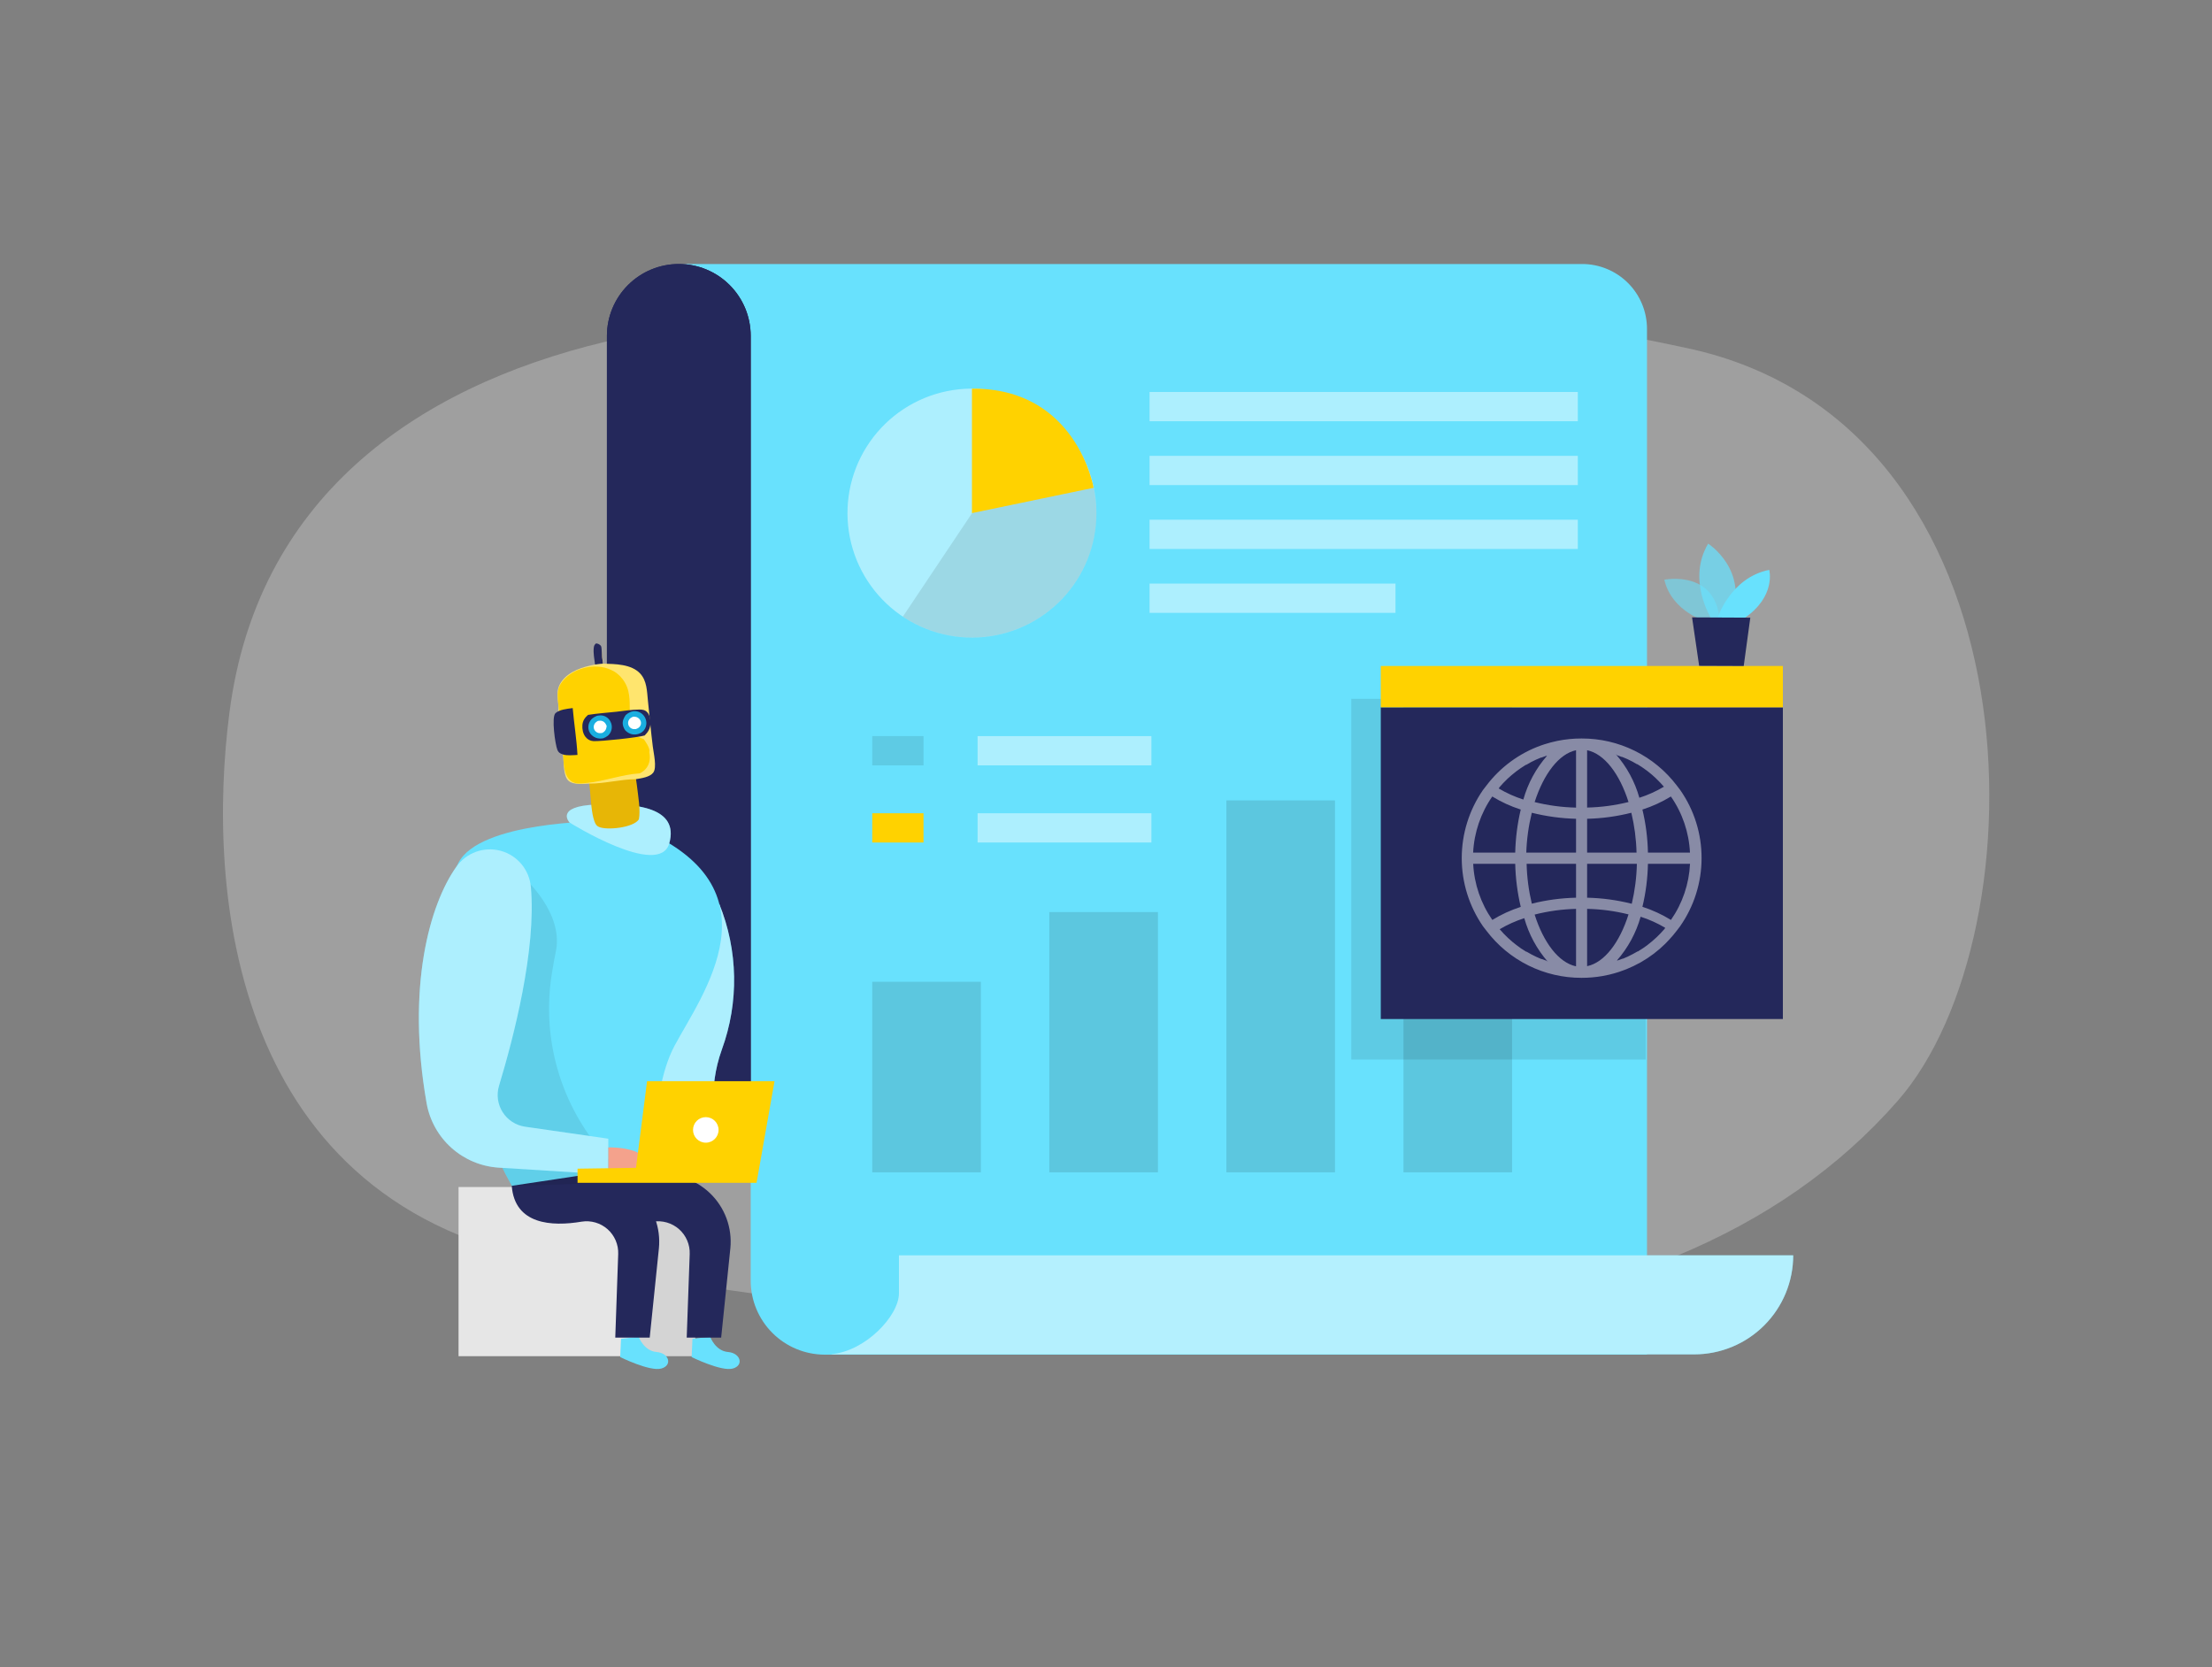 <svg width="406" height="306" viewBox="0 0 406 306" fill="none" xmlns="http://www.w3.org/2000/svg">
<rect x="0" y="0" width="406" height="306" fill="#808080" stroke="none"/>
<path opacity="0.3" d="M111.132 62.716C75.475 71.242 47.106 91.978 42.112 130.792C37.87 163.485 42.234 221.401 101.896 231.693C217.992 251.729 304.713 251.851 348.338 202.025C375.246 171.27 374.789 77.89 309.758 63.913C263.758 53.997 187.572 44.446 111.132 62.716Z" fill="#E6E6E6"/>
<path d="M302.297 60.371V248.633H151.387C147.78 248.633 144.321 247.2 141.77 244.65C139.219 242.099 137.786 238.64 137.786 235.032V61.65C137.786 58.151 136.396 54.794 133.922 52.32C131.447 49.845 128.091 48.455 124.591 48.455H290.402C291.965 48.456 293.513 48.766 294.957 49.365C296.401 49.965 297.713 50.843 298.818 51.949C299.922 53.056 300.798 54.369 301.395 55.814C301.992 57.259 302.299 58.808 302.297 60.371Z" fill="#68E1FD"/>
<path d="M137.786 61.65V206.064H111.396V61.65C111.396 58.151 112.786 54.794 115.261 52.32C117.736 49.845 121.092 48.455 124.591 48.455C128.091 48.455 131.447 49.845 133.922 52.32C136.396 54.794 137.786 58.151 137.786 61.65Z" fill="#24285B"/>
<path d="M137.786 61.65V206.064H111.396V61.65C111.396 58.151 112.786 54.794 115.261 52.32C117.736 49.845 121.092 48.455 124.591 48.455C128.091 48.455 131.447 49.845 133.922 52.32C136.396 54.794 137.786 58.151 137.786 61.65Z" fill="#24285B"/>
<path d="M164.998 230.465V237.367C164.998 241.518 158.787 248.034 152.625 248.532V248.582H310.965C313.352 248.582 315.716 248.112 317.921 247.198C320.126 246.285 322.129 244.946 323.816 243.257C325.503 241.569 326.841 239.565 327.754 237.36C328.666 235.154 329.135 232.791 329.134 230.404H164.998V230.465Z" fill="#68E1FD"/>
<path opacity="0.5" d="M164.998 230.465V237.367C164.998 241.518 158.787 248.034 152.625 248.532V248.582H310.965C313.352 248.582 315.716 248.112 317.921 247.198C320.126 246.285 322.129 244.946 323.816 243.257C325.503 241.569 326.841 239.565 327.754 237.36C328.666 235.154 329.135 232.791 329.134 230.404H164.998V230.465Z" fill="white"/>
<g opacity="0.12">
<path d="M180.031 180.192H160.096V215.169H180.031V180.192Z" fill="black"/>
<path d="M212.531 167.403H192.596V215.169H212.531V167.403Z" fill="black"/>
<path d="M245.031 146.91H225.097V215.169H245.031V146.91Z" fill="black"/>
<path d="M277.532 128.265H257.597V215.169H277.532V128.265Z" fill="black"/>
</g>
<path opacity="0.46" d="M211.333 135.105H179.432V140.475H211.333V135.105Z" fill="white"/>
<path opacity="0.46" d="M211.333 149.265H179.432V154.634H211.333V149.265Z" fill="white"/>
<path opacity="0.1" d="M169.505 135.105H160.096V140.475H169.505V135.105Z" fill="black"/>
<path d="M169.505 149.265H160.096V154.634H169.505V149.265Z" fill="#FFD200"/>
<path opacity="0.46" d="M201.244 94.18C201.243 100.038 198.993 105.671 194.958 109.916C190.923 114.162 185.411 116.695 179.562 116.994C173.713 117.293 167.972 115.334 163.525 111.522C159.079 107.71 156.266 102.335 155.668 96.509C155.07 90.682 156.733 84.849 160.312 80.213C163.892 75.577 169.115 72.493 174.903 71.597C180.692 70.702 186.603 72.064 191.416 75.401C196.229 78.739 199.576 83.797 200.767 89.532C200.879 90.141 200.99 90.77 201.072 91.379C201.191 92.308 201.249 93.244 201.244 94.18Z" fill="white"/>
<path d="M178.396 71.333V94.181L200.726 89.532C200.726 89.532 197.651 71.181 178.396 71.333Z" fill="#FFD200"/>
<path opacity="0.1" d="M201.244 94.181C201.241 98.315 200.116 102.371 197.989 105.917C195.863 109.462 192.814 112.364 189.168 114.313C185.522 116.262 181.415 117.185 177.285 116.984C173.156 116.783 169.159 115.466 165.719 113.172L178.417 94.181L200.747 89.532C200.858 90.141 200.97 90.77 201.051 91.379C201.177 92.308 201.242 93.244 201.244 94.181Z" fill="black"/>
<path opacity="0.46" d="M210.998 77.311L289.6 77.311V71.942L210.998 71.942V77.311Z" fill="white"/>
<path opacity="0.46" d="M210.998 89.035L289.6 89.035V83.665L210.998 83.665V89.035Z" fill="white"/>
<path opacity="0.46" d="M210.998 100.758L289.6 100.758V95.388L210.998 95.388V100.758Z" fill="white"/>
<path opacity="0.46" d="M210.998 112.481H256.135V107.112H210.998V112.481Z" fill="white"/>
<path opacity="0.1" d="M302.074 128.265H248.025V194.473H302.074V128.265Z" fill="black"/>
<path d="M327.236 129.828H253.435V187.033H327.236V129.828Z" fill="#24285B"/>
<path d="M327.236 122.235H253.435V129.817H327.236V122.235Z" fill="#FFD200"/>
<path opacity="0.46" d="M312.315 157.517C312.328 153.054 310.967 148.695 308.418 145.032L307.778 144.19C305.732 141.492 303.088 139.307 300.053 137.806C297.018 136.305 293.676 135.53 290.29 135.542C288.804 135.538 287.321 135.685 285.864 135.979C285.045 136.149 284.235 136.362 283.439 136.618L282.84 136.821C278.862 138.249 275.385 140.802 272.832 144.17L272.182 145.012C269.65 148.685 268.294 153.041 268.294 157.502C268.294 161.963 269.65 166.318 272.182 169.991L272.832 170.834C274.874 173.528 277.513 175.71 280.543 177.209C283.573 178.708 286.91 179.483 290.29 179.471C291.569 179.472 292.846 179.363 294.106 179.147C294.522 179.075 294.939 178.984 295.345 178.893C295.954 178.751 296.563 178.578 297.151 178.385C297.496 178.274 297.831 178.152 298.166 178.02L298.562 177.868C299.411 177.523 300.238 177.127 301.039 176.68L301.201 176.589C302.819 175.666 304.31 174.537 305.637 173.229C305.873 172.999 306.107 172.755 306.337 172.498C306.824 171.981 307.291 171.422 307.738 170.844L308.377 170.001C310.937 166.341 312.312 161.983 312.315 157.517ZM305.515 170.499C305.292 170.742 305.078 170.996 304.845 171.23L304.764 171.321C304.54 171.554 304.317 171.778 304.084 172.001L303.982 172.092C303.759 172.305 303.525 172.519 303.282 172.722L303.17 172.813L302.439 173.402L302.328 173.493L301.556 174.041L301.455 174.102C301.191 174.285 300.917 174.457 300.643 174.62H300.572C300.288 174.782 299.993 174.955 299.699 175.107C299.405 175.269 299.1 175.421 298.796 175.564C298.491 175.706 298.187 175.827 297.882 175.959H297.801C297.496 176.081 297.202 176.183 296.898 176.284H296.776C298.809 173.967 300.297 171.224 301.13 168.256C302.704 168.761 304.216 169.442 305.637 170.286L305.515 170.499ZM283.885 176.345C283.581 176.244 283.276 176.142 282.982 176.02H282.901C282.586 175.888 282.282 175.767 281.987 175.624C281.683 175.482 281.378 175.33 281.074 175.168C280.779 175.015 280.495 174.843 280.211 174.681H280.13C279.856 174.518 279.592 174.346 279.318 174.163L279.216 174.102C278.962 173.919 278.699 173.737 278.455 173.544L278.343 173.463L277.602 172.874L277.501 172.782C277.257 172.579 277.024 172.366 276.79 172.153L276.699 172.062C276.466 171.839 276.232 171.615 276.009 171.382L275.938 171.301C275.704 171.057 275.481 170.803 275.258 170.549C276.683 169.707 278.198 169.027 279.774 168.519C280.604 171.487 282.089 174.23 284.119 176.548L283.885 176.345ZM275.207 144.505C275.42 144.251 275.643 144.007 275.867 143.764C275.891 143.734 275.918 143.707 275.948 143.682C276.171 143.449 276.395 143.216 276.628 143.002L276.729 142.901C276.963 142.688 277.196 142.475 277.44 142.272L277.552 142.18C277.785 141.977 278.029 141.784 278.282 141.592L278.394 141.51C278.651 141.321 278.905 141.138 279.155 140.962L279.267 140.891C279.531 140.708 279.795 140.536 280.069 140.374H280.15L281.013 139.876C281.317 139.714 281.622 139.572 281.926 139.43C282.221 139.298 282.525 139.166 282.84 139.044H282.921L283.824 138.719H283.946C281.916 141.037 280.432 143.78 279.602 146.748C278.025 146.242 276.51 145.561 275.085 144.718L275.207 144.505ZM296.786 138.607L297.689 138.932H297.77L298.684 139.318C298.988 139.46 299.293 139.602 299.587 139.765C299.882 139.927 300.176 140.089 300.46 140.262H300.531C300.805 140.424 301.079 140.597 301.343 140.78L301.445 140.851C301.709 141.023 301.962 141.206 302.216 141.399L302.328 141.48L303.059 142.069L303.17 142.16C303.414 142.363 303.647 142.576 303.871 142.789C303.907 142.82 303.941 142.854 303.972 142.891C304.206 143.104 304.429 143.337 304.652 143.571C304.684 143.592 304.712 143.62 304.733 143.652C304.967 143.896 305.19 144.139 305.403 144.393C303.982 145.237 302.47 145.918 300.897 146.423C300.063 143.455 298.575 140.711 296.542 138.394L296.786 138.607ZM302.47 156.492C302.417 153.827 302.077 151.176 301.455 148.585C303.287 148 305.043 147.196 306.682 146.189C308.795 149.226 310.009 152.797 310.184 156.492H302.47ZM291.305 137.694C294.482 138.354 297.273 142.038 298.907 147.204C296.418 147.823 293.869 148.163 291.305 148.219V137.694ZM289.275 137.694V148.23C286.711 148.173 284.161 147.832 281.673 147.215C283.337 142.038 286.139 138.354 289.275 137.694ZM281.155 149.174C283.813 149.84 286.536 150.211 289.275 150.28V156.492H280.14C280.221 154.024 280.562 151.571 281.155 149.174ZM289.275 158.542V164.764C286.536 164.825 283.812 165.192 281.155 165.86C280.582 163.461 280.262 161.008 280.201 158.542H289.275ZM289.275 166.814V177.36C286.108 176.7 283.307 173.026 281.673 167.86C284.159 167.227 286.71 166.876 289.275 166.814ZM291.305 166.814C293.869 166.865 296.419 167.206 298.907 167.829C297.273 172.996 294.482 176.67 291.305 177.33V166.814ZM299.425 165.86C296.768 165.191 294.044 164.824 291.305 164.764V158.542H300.44C300.386 161.007 300.073 163.46 299.506 165.86H299.425ZM291.305 156.492V150.28C294.044 150.217 296.768 149.846 299.425 149.174C299.998 151.573 300.317 154.026 300.379 156.492H291.305ZM279.125 148.585C278.513 151.178 278.173 153.828 278.11 156.492H270.386C270.568 152.797 271.785 149.227 273.898 146.189C275.537 147.196 277.292 148.001 279.125 148.585ZM278.11 158.542C278.173 161.206 278.513 163.856 279.125 166.449C277.297 167.038 275.546 167.842 273.908 168.844C271.794 165.808 270.577 162.238 270.396 158.542H278.11ZM301.455 166.449C302.077 163.858 302.417 161.207 302.47 158.542H310.194C310.021 162.237 308.807 165.809 306.692 168.844C305.063 167.845 303.322 167.041 301.506 166.449H301.455Z" fill="white"/>
<path d="M132.001 165.87C135.483 174.425 135.656 183.97 132.488 192.646C127.2 207.384 138.72 214.834 116.4 216.803C94.08 218.772 132.001 165.87 132.001 165.87Z" fill="#68E1FD"/>
<path opacity="0.46" d="M132.001 165.87C135.483 174.425 135.656 183.97 132.488 192.646C127.2 207.384 138.72 214.834 116.4 216.803C94.08 218.772 132.001 165.87 132.001 165.87Z" fill="white"/>
<path d="M84.164 248.917H127.616V217.869H84.164V248.917Z" fill="#E6E6E6"/>
<path opacity="0.08" d="M116.146 248.917L118.237 221.573L126.946 222.903L129.544 233.388L127.616 248.917H116.146Z" fill="black"/>
<path d="M117.233 245.365C117.233 245.365 118.166 247.953 120.511 248.146C122.856 248.339 123.454 250.633 121.353 251.191C119.252 251.75 113.832 249.08 113.832 249.08L113.985 245.71L117.233 245.365Z" fill="#68E1FD"/>
<path d="M116.969 151.874L110.28 150.727C110.28 150.727 88.031 150.727 84.133 158.38C80.236 166.033 81.088 194.361 93.928 217.646L120.318 218.407C120.318 218.407 118.857 201.304 123.769 192.017C128.682 182.73 143.907 162.896 116.969 151.874Z" fill="#68E1FD"/>
<path d="M93.928 217.645L106.819 215.707C108.676 215.427 110.573 215.575 112.365 216.14C114.157 216.705 115.796 217.671 117.157 218.965C118.519 220.259 119.567 221.847 120.222 223.608C120.877 225.369 121.122 227.256 120.937 229.125L119.252 245.507H112.929L113.467 230.17C113.499 229.313 113.34 228.459 113.002 227.67C112.664 226.881 112.156 226.177 111.513 225.608C110.871 225.039 110.11 224.62 109.286 224.38C108.462 224.141 107.595 224.087 106.748 224.223C101.267 225.146 94.466 224.771 93.928 217.645Z" fill="#24285B"/>
<path d="M130.356 245.365C130.356 245.365 131.29 247.953 133.625 248.146C135.959 248.339 136.578 250.633 134.477 251.191C132.376 251.75 126.946 249.08 126.946 249.08L127.098 245.71L130.356 245.365Z" fill="#68E1FD"/>
<path opacity="0.08" d="M96.192 161.12C96.192 161.12 103.489 167.525 102.028 174.599C101.784 175.736 101.541 177.117 101.297 178.659C100.344 184.525 100.699 190.53 102.336 196.243C103.973 201.956 106.852 207.237 110.767 211.708L115.375 216.965L93.928 217.686L92.091 214.093L82.083 197.457L96.192 161.12Z" fill="black"/>
<path d="M107.052 217.646L119.942 215.707C121.8 215.427 123.696 215.575 125.488 216.14C127.279 216.705 128.918 217.671 130.279 218.966C131.639 220.26 132.687 221.848 133.341 223.609C133.994 225.37 134.237 227.256 134.051 229.125L132.366 245.507H126.043L126.591 230.171C126.623 229.313 126.464 228.459 126.126 227.67C125.788 226.881 125.28 226.177 124.637 225.608C123.995 225.04 123.234 224.62 122.41 224.381C121.586 224.141 120.719 224.087 119.871 224.223C114.39 225.146 107.59 224.771 107.052 217.646Z" fill="#24285B"/>
<path d="M83.758 159.09C78.876 165.961 74.542 181.136 78.307 202.512C78.872 205.669 80.479 208.547 82.87 210.685C85.262 212.822 88.301 214.097 91.502 214.306L111.65 215.564V208.997L96.364 206.795C95.528 206.672 94.727 206.37 94.018 205.91C93.309 205.45 92.707 204.842 92.254 204.128C91.802 203.414 91.508 202.611 91.394 201.773C91.28 200.935 91.348 200.083 91.594 199.274C94.283 190.392 98.455 174.315 97.44 162.845C97.319 161.299 96.723 159.827 95.735 158.631C94.747 157.435 93.414 156.573 91.918 156.163C90.422 155.752 88.835 155.813 87.375 156.336C85.915 156.86 84.652 157.822 83.758 159.09Z" fill="#68E1FD"/>
<path opacity="0.46" d="M83.758 159.09C78.876 165.961 74.542 181.136 78.307 202.512C78.872 205.669 80.479 208.547 82.87 210.685C85.262 212.822 88.301 214.097 91.502 214.306L111.65 215.564V208.997L96.364 206.795C95.528 206.672 94.727 206.37 94.018 205.91C93.309 205.45 92.707 204.842 92.254 204.128C91.802 203.414 91.508 202.611 91.394 201.773C91.28 200.935 91.348 200.083 91.594 199.274C94.283 190.392 98.455 174.315 97.44 162.845C97.319 161.299 96.723 159.827 95.735 158.631C94.747 157.435 93.414 156.573 91.918 156.163C90.422 155.752 88.835 155.813 87.375 156.336C85.915 156.86 84.652 157.822 83.758 159.09Z" fill="white"/>
<path d="M111.65 210.591C111.65 210.591 119.77 210.378 118.664 214.651C117.557 218.924 111.65 215.575 111.65 215.575V210.591Z" fill="#F4A28C"/>
<path d="M138.862 217.097L142.161 198.441H118.765L116.735 214.346L106.007 214.499V217.097H138.862Z" fill="#FFD200"/>
<path d="M129.544 209.728C130.839 209.728 131.889 208.679 131.889 207.384C131.889 206.089 130.839 205.039 129.544 205.039C128.25 205.039 127.2 206.089 127.2 207.384C127.2 208.679 128.25 209.728 129.544 209.728Z" fill="white"/>
<path d="M104.545 150.97C104.545 150.97 101.723 147.996 109.366 147.671C117.009 147.347 124.652 148.27 122.845 154.776C121.039 161.282 104.545 150.97 104.545 150.97Z" fill="#68E1FD"/>
<path opacity="0.46" d="M104.545 150.97C104.545 150.97 101.723 147.996 109.366 147.671C117.009 147.347 124.652 148.27 122.845 154.776C121.039 161.282 104.545 150.97 104.545 150.97Z" fill="white"/>
<path d="M109.219 121.972C109.101 120.996 108.866 119.881 108.981 118.905C109.027 118.519 109.102 118.332 109.398 118.094C109.717 118.113 109.924 118.207 110.176 118.418C110.388 118.596 110.392 118.83 110.415 119.086C110.458 120.006 110.559 120.911 110.668 121.824L109.219 121.972Z" fill="#25285B"/>
<path d="M108.099 143.223C110.999 143.586 113.791 142.23 116.67 142.528L116.892 144.09C117.104 145.945 117.61 148.767 117.26 150.387C116.263 151.941 111.34 152.427 109.92 151.767C109.531 151.587 109.33 151.39 109.077 150.669C108.568 149.221 108.467 146.935 108.309 145.295L108.099 143.223Z" fill="#E7B606"/>
<path d="M110.668 121.826C110.56 120.912 110.459 120.007 110.416 119.087L110.713 121.808C112.919 121.876 115.878 121.875 117.5 123.621C118.742 124.957 118.744 126.865 118.919 128.576C119.218 131.391 119.464 134.221 119.818 137.028C119.949 138.196 120.624 140.871 119.889 141.823C119.257 142.643 117.702 142.842 116.722 143.008C113.877 143.033 111.025 143.828 108.164 143.823C107.048 143.857 105.263 144.091 104.36 143.314C103.431 142.513 103.502 140.27 103.395 139.092C103.174 136.226 102.774 133.358 102.499 130.494C102.604 128.459 101.744 126.971 103.079 125.076C104.409 123.188 107.056 122.359 109.219 121.973L110.668 121.826Z" fill="#FFE56E"/>
<path d="M102.691 131.09C102.619 130.217 102.482 129.533 102.42 128.659C102.34 127.464 102.323 126.479 102.894 125.561C104.65 122.741 109.144 121.458 112.248 123.002C112.248 123.002 114.145 123.729 115.081 126.074C115.839 127.976 115.452 130.4 115.657 130.869C115.204 131.746 114.874 132.694 115.013 133.848C115.093 134.502 118.163 135.668 118.163 135.668C118.163 135.668 119.441 137.375 119.171 138.019C119.799 141.041 117.405 141.942 117.405 141.942C114.163 142.141 110.841 143.423 107.689 143.7C106.581 143.797 105.35 144.09 104.396 142.958C103.345 141.712 103.452 139.31 103.309 137.587C103.059 135.056 102.966 133.617 102.691 131.09Z" fill="#FFD200"/>
<path d="M107.931 131.209C109.648 130.938 111.412 130.818 113.141 130.633C114.52 130.486 115.956 130.234 117.343 130.227C117.892 130.225 118.411 130.288 118.816 130.745C119.274 131.261 119.413 132.053 119.391 132.742C119.359 133.727 118.955 134.356 118.325 134.99C117.148 135.361 110.122 136.113 108.893 136.024C108.316 135.982 107.833 135.722 107.453 135.233C107.008 134.662 106.838 133.839 106.893 133.108C106.958 132.252 107.346 131.723 107.931 131.209Z" fill="#25285B"/>
<path d="M105.992 138.56C105.147 138.604 104.087 138.713 103.36 138.485C102.669 138.269 102.462 138.033 102.29 137.593C101.91 136.622 101.167 131.563 101.973 130.874C102.715 130.239 103.973 130.108 105.116 129.96C105.367 132.826 105.836 135.687 105.992 138.56Z" fill="#25285B"/>
<path d="M109.586 131.373C110.114 131.28 110.556 131.25 111.057 131.476C111.581 131.712 111.972 132.167 112.162 132.704C112.175 132.738 112.186 132.771 112.196 132.806C112.207 132.84 112.216 132.874 112.225 132.909C112.234 132.944 112.242 132.979 112.248 133.014C112.255 133.049 112.262 133.084 112.267 133.119C112.272 133.155 112.276 133.19 112.28 133.226C112.283 133.262 112.286 133.297 112.287 133.333C112.289 133.369 112.29 133.404 112.29 133.44C112.29 133.476 112.289 133.512 112.287 133.547C112.285 133.583 112.282 133.619 112.279 133.654C112.275 133.69 112.27 133.726 112.265 133.761C112.26 133.796 112.253 133.832 112.246 133.867C112.239 133.902 112.231 133.937 112.222 133.971C112.213 134.006 112.204 134.04 112.193 134.075C112.182 134.109 112.171 134.143 112.159 134.176C112.146 134.21 112.133 134.243 112.119 134.276C112.105 134.309 112.091 134.342 112.075 134.374C111.785 134.967 111.31 135.287 110.703 135.503C110.237 135.584 109.801 135.574 109.354 135.404C108.828 135.203 108.376 134.799 108.154 134.28C108.141 134.247 108.128 134.214 108.115 134.181C108.103 134.147 108.092 134.114 108.082 134.08C108.071 134.045 108.062 134.011 108.053 133.977C108.045 133.942 108.037 133.908 108.03 133.873C108.023 133.838 108.017 133.803 108.012 133.768C108.007 133.733 108.003 133.697 107.999 133.662C107.996 133.627 107.993 133.591 107.992 133.556C107.99 133.52 107.99 133.485 107.99 133.449C107.99 133.413 107.991 133.378 107.994 133.343C107.996 133.307 107.999 133.272 108.002 133.236C108.006 133.201 108.011 133.166 108.017 133.131C108.022 133.095 108.029 133.061 108.036 133.026C108.044 132.991 108.052 132.956 108.061 132.922C108.07 132.888 108.08 132.854 108.091 132.82C108.102 132.786 108.114 132.752 108.127 132.719C108.139 132.686 108.153 132.653 108.167 132.62C108.448 131.969 108.948 131.631 109.586 131.373Z" fill="#1AAEE0"/>
<path d="M114.857 131.228C115.374 130.782 115.955 130.482 116.657 130.535C116.692 130.538 116.727 130.542 116.762 130.546C116.797 130.551 116.832 130.557 116.867 130.563C116.901 130.57 116.936 130.577 116.97 130.585C117.005 130.593 117.039 130.602 117.073 130.612C117.106 130.622 117.14 130.633 117.173 130.644C117.207 130.656 117.24 130.668 117.272 130.681C117.305 130.694 117.338 130.708 117.369 130.723C117.402 130.738 117.433 130.753 117.464 130.77C117.496 130.786 117.526 130.803 117.557 130.821C117.587 130.839 117.617 130.858 117.646 130.877C117.676 130.896 117.705 130.916 117.733 130.937C117.762 130.958 117.789 130.98 117.817 131.002C117.844 131.024 117.871 131.047 117.897 131.07C117.923 131.094 117.949 131.118 117.974 131.143C117.999 131.168 118.023 131.193 118.047 131.219C118.07 131.245 118.093 131.271 118.116 131.299C118.14 131.327 118.163 131.356 118.185 131.385C118.208 131.415 118.229 131.445 118.25 131.476C118.271 131.506 118.291 131.537 118.311 131.569C118.33 131.601 118.349 131.633 118.366 131.665C118.384 131.698 118.401 131.731 118.417 131.764C118.433 131.797 118.448 131.831 118.463 131.865C118.477 131.899 118.491 131.934 118.503 131.969C118.516 132.004 118.528 132.039 118.539 132.074C118.55 132.109 118.56 132.145 118.569 132.181C118.578 132.217 118.586 132.253 118.593 132.289C118.601 132.326 118.607 132.362 118.613 132.399C118.618 132.435 118.623 132.472 118.626 132.509C118.63 132.546 118.633 132.583 118.634 132.619C118.636 132.656 118.637 132.693 118.637 132.731C118.637 132.768 118.636 132.805 118.634 132.842C118.632 132.879 118.629 132.915 118.625 132.952C118.573 133.483 118.323 133.986 117.905 134.325C117.449 134.695 116.816 134.864 116.233 134.803C115.676 134.746 115.183 134.473 114.792 134.083C114.561 133.768 114.393 133.426 114.323 133.04C114.199 132.358 114.476 131.775 114.857 131.228Z" fill="#1AAEE0"/>
<path d="M116.263 131.535C116.475 131.53 116.673 131.544 116.872 131.625C117.186 131.754 117.445 131.99 117.572 132.306C117.586 132.341 117.598 132.375 117.608 132.411C117.618 132.446 117.627 132.482 117.634 132.518C117.64 132.555 117.645 132.591 117.648 132.628C117.65 132.665 117.651 132.701 117.65 132.738C117.649 132.775 117.646 132.812 117.642 132.849C117.637 132.885 117.63 132.921 117.621 132.957C117.613 132.993 117.602 133.028 117.59 133.063C117.578 133.098 117.564 133.132 117.548 133.166C117.373 133.532 117.059 133.696 116.692 133.819C116.461 133.833 116.243 133.838 116.022 133.754C115.984 133.74 115.947 133.723 115.91 133.705C115.874 133.687 115.839 133.666 115.804 133.644C115.77 133.622 115.737 133.599 115.706 133.573C115.674 133.548 115.644 133.52 115.615 133.492C115.586 133.463 115.559 133.433 115.534 133.401C115.508 133.37 115.484 133.337 115.462 133.303C115.44 133.269 115.42 133.234 115.402 133.197C115.384 133.161 115.367 133.124 115.353 133.086C115.34 133.051 115.329 133.015 115.32 132.978C115.311 132.942 115.303 132.905 115.298 132.868C115.292 132.831 115.288 132.794 115.286 132.756C115.284 132.719 115.284 132.681 115.286 132.644C115.288 132.606 115.291 132.569 115.297 132.532C115.302 132.495 115.31 132.458 115.319 132.421C115.328 132.385 115.339 132.349 115.351 132.314C115.364 132.278 115.378 132.244 115.394 132.21C115.574 131.833 115.883 131.658 116.263 131.535Z" fill="white"/>
<path d="M109.752 132.311C110.044 132.268 110.313 132.246 110.596 132.357C111.011 132.52 111.186 132.861 111.355 133.241C111.336 133.382 111.313 133.524 111.277 133.662C111.168 134.083 110.925 134.303 110.566 134.514C110.357 134.556 110.138 134.586 109.926 134.547C109.886 134.539 109.845 134.53 109.806 134.518C109.766 134.506 109.727 134.492 109.689 134.476C109.651 134.461 109.613 134.443 109.577 134.423C109.541 134.403 109.505 134.382 109.471 134.358C109.437 134.335 109.404 134.31 109.373 134.283C109.342 134.256 109.312 134.228 109.283 134.198C109.255 134.168 109.228 134.137 109.203 134.104C109.178 134.071 109.154 134.037 109.133 134.002C109.114 133.971 109.096 133.938 109.08 133.905C109.064 133.872 109.05 133.838 109.038 133.803C109.025 133.769 109.015 133.734 109.006 133.698C108.997 133.662 108.99 133.626 108.984 133.59C108.979 133.553 108.976 133.517 108.974 133.48C108.972 133.443 108.972 133.406 108.974 133.37C108.976 133.333 108.98 133.296 108.986 133.26C108.991 133.224 108.999 133.188 109.008 133.152C109.115 132.735 109.395 132.511 109.752 132.311Z" fill="white"/>
<path opacity="0.58" d="M313.28 114.115C313.28 114.115 306.875 112.369 305.474 106.401C305.474 106.401 315.401 104.371 315.685 114.643L313.28 114.115Z" fill="#68E1FD"/>
<path opacity="0.73" d="M314.061 113.476C314.061 113.476 309.585 106.371 313.523 99.784C313.523 99.784 321.075 104.585 317.725 113.496L314.061 113.476Z" fill="#68E1FD"/>
<path d="M315.218 113.486C315.218 113.486 317.583 106.016 324.729 104.595C324.729 104.595 326.069 109.446 320.1 113.506L315.218 113.486Z" fill="#68E1FD"/>
<path d="M310.57 113.313L311.869 122.205L320.05 122.235L321.258 113.364L310.57 113.313Z" fill="#24285B"/>
</svg>
